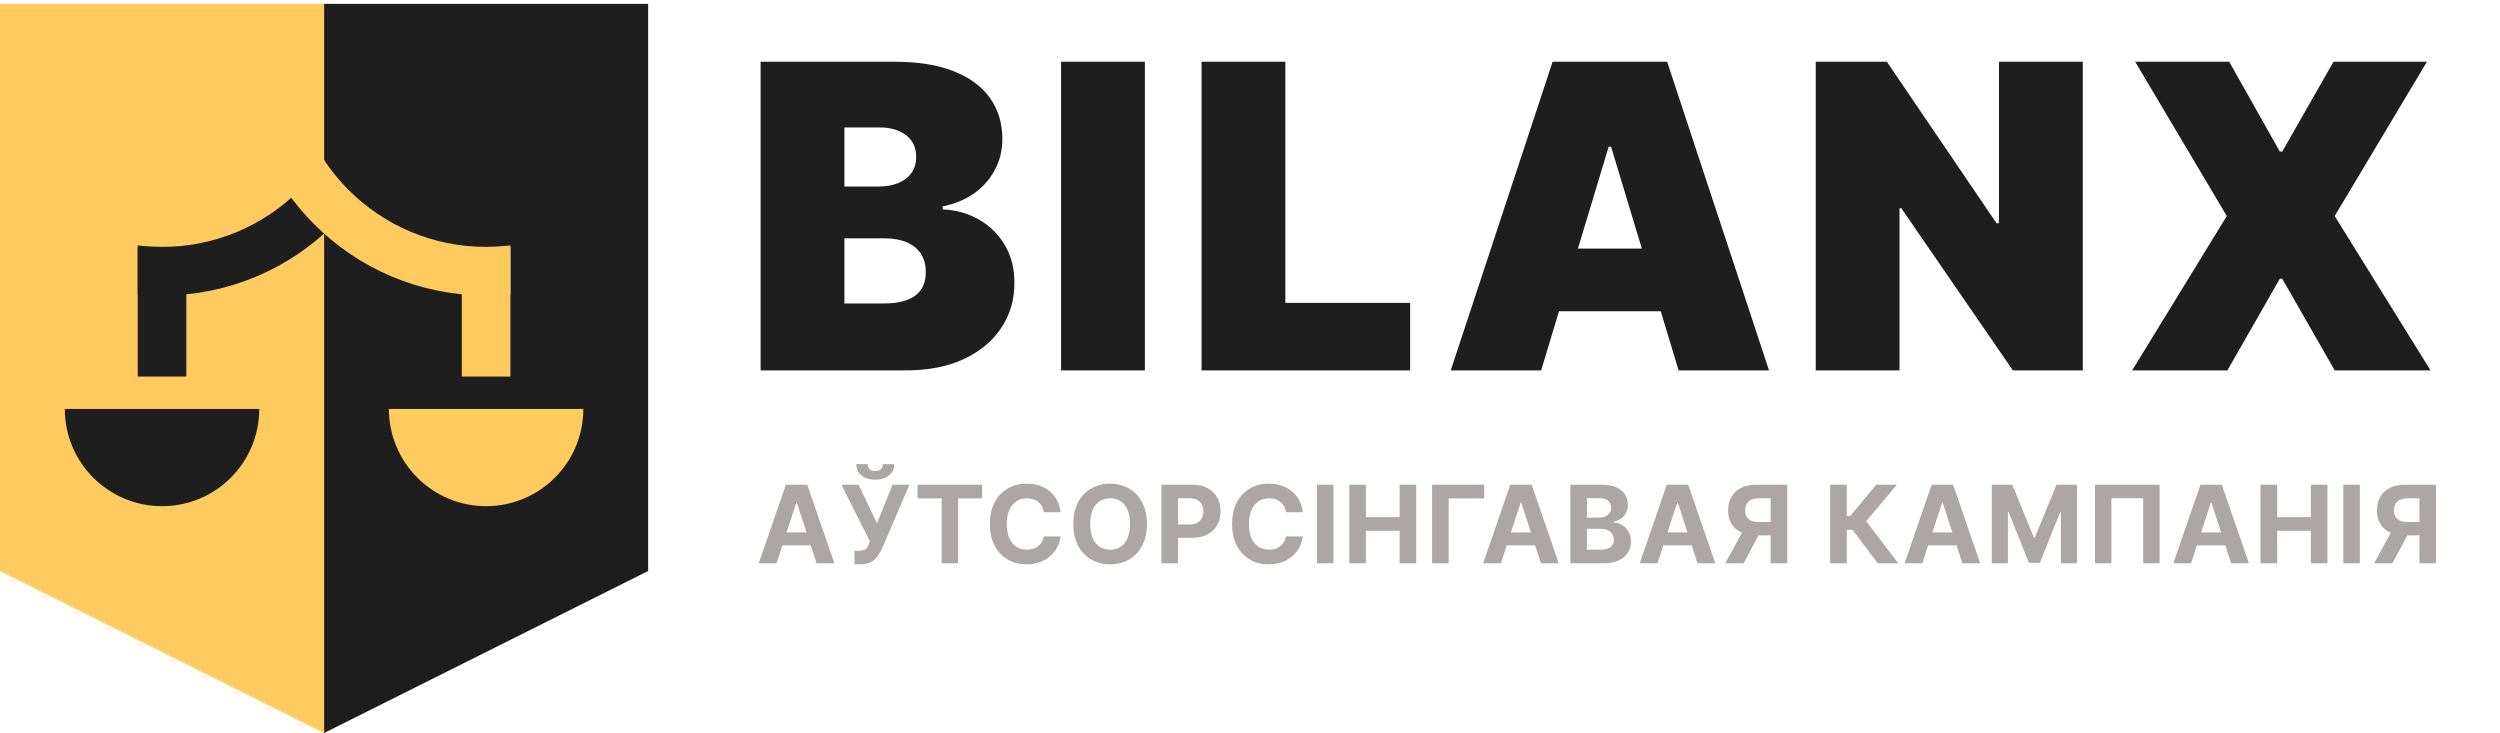 <svg width="648" height="190" viewBox="0 0 648 190" fill="none" xmlns="http://www.w3.org/2000/svg">
<path fill-rule="evenodd" clip-rule="evenodd" d="M168 1H84V148V190L168 148V1Z" fill="#1E1E1E"/>
<path fill-rule="evenodd" clip-rule="evenodd" d="M84 1H0V148L84 190V148V1Z" fill="#FFCA5E"/>
<g clip-path="url(#clip0_1552_502)">
<path d="M16.8 106H67.2C67.2 119.918 55.917 131.2 42 131.2C28.082 131.2 16.8 119.918 16.8 106Z" fill="#1E1E1E"/>
<path d="M100.8 106H151.2C151.2 119.918 139.917 131.2 126 131.2C112.082 131.2 100.8 119.918 100.8 106Z" fill="#FFCA5E"/>
<rect x="119.7" y="64" width="12.6" height="33.6" fill="#FFCA5E"/>
<rect x="35.7" y="64" width="12.6" height="33.6" fill="#1E1E1E"/>
<g clip-path="url(#clip1_1552_502)">
<circle cx="42" cy="13.6" r="56.7" stroke="#1E1E1E" stroke-width="12.6"/>
</g>
<g clip-path="url(#clip2_1552_502)">
<circle cx="126" cy="13.6" r="56.7" stroke="#FFCA5E" stroke-width="12.6"/>
</g>
</g>
<g clip-path="url(#clip3_1552_502)">
<path d="M197.156 96V16H231.844C237.937 16 243.055 16.82 247.195 18.461C251.362 20.102 254.5 22.419 256.609 25.414C258.745 28.409 259.813 31.938 259.813 36C259.813 38.943 259.161 41.625 257.859 44.047C256.583 46.469 254.786 48.5 252.469 50.141C250.151 51.755 247.443 52.875 244.344 53.5V54.281C247.781 54.411 250.906 55.284 253.719 56.898C256.531 58.487 258.771 60.688 260.438 63.5C262.104 66.287 262.938 69.568 262.938 73.344C262.938 77.719 261.792 81.612 259.5 85.023C257.234 88.435 254.005 91.117 249.813 93.07C245.62 95.023 240.62 96 234.813 96H197.156ZM218.875 78.656H229.031C232.677 78.656 235.411 77.979 237.234 76.625C239.057 75.245 239.969 73.213 239.969 70.531C239.969 68.656 239.539 67.068 238.68 65.766C237.82 64.463 236.596 63.474 235.008 62.797C233.445 62.12 231.557 61.781 229.344 61.781H218.875V78.656ZM218.875 48.344H227.781C229.682 48.344 231.362 48.044 232.82 47.445C234.279 46.846 235.411 45.987 236.219 44.867C237.052 43.721 237.469 42.328 237.469 40.688C237.469 38.214 236.583 36.325 234.813 35.023C233.042 33.695 230.802 33.031 228.094 33.031H218.875V48.344ZM296.752 16V96H275.033V16H296.752ZM311.445 96V16H333.163V78.5H365.507V96H311.445ZM399.468 96H376.03L402.436 16H432.124L458.53 96H435.093L417.593 38.031H416.968L399.468 96ZM395.093 64.438H439.155V80.688H395.093V64.438ZM539.854 16V96H521.729L492.823 53.969H492.354V96H470.635V16H489.073L517.51 57.875H518.135V16H539.854ZM577.809 16L590.934 39.281H591.559L604.84 16H629.059L605.152 56L629.996 96H605.152L591.559 72.25H590.934L577.34 96H552.652L577.184 56L553.434 16H577.809Z" fill="#1E1E1E"/>
</g>
<path d="M201.28 146H196.666L203.696 125.636H209.244L216.264 146H211.651L206.55 130.29H206.391L201.28 146ZM200.991 137.996H211.889V141.357H200.991V137.996ZM221.473 146.278V142.778H222.576C223.127 142.778 223.571 142.712 223.909 142.58C224.247 142.44 224.515 142.238 224.714 141.973C224.92 141.701 225.092 141.363 225.231 140.959L225.48 140.293L218.082 125.636H222.537L227.329 135.659L231.336 125.636H235.731L228.711 142.003C228.373 142.759 227.972 143.461 227.508 144.111C227.051 144.76 226.464 145.284 225.748 145.682C225.032 146.08 224.118 146.278 223.004 146.278H221.473ZM228.841 120.307H231.794C231.787 121.513 231.34 122.484 230.451 123.22C229.57 123.956 228.377 124.324 226.872 124.324C225.36 124.324 224.164 123.956 223.282 123.22C222.401 122.484 221.96 121.513 221.96 120.307H224.893C224.886 120.764 225.032 121.175 225.331 121.54C225.636 121.904 226.149 122.087 226.872 122.087C227.574 122.087 228.078 121.908 228.383 121.55C228.688 121.192 228.841 120.777 228.841 120.307ZM237.845 129.186V125.636H254.569V129.186H248.335V146H244.079V129.186H237.845ZM274.921 132.766H270.566C270.486 132.202 270.324 131.702 270.079 131.264C269.834 130.82 269.519 130.442 269.134 130.131C268.75 129.819 268.306 129.58 267.802 129.415C267.305 129.249 266.764 129.166 266.181 129.166C265.127 129.166 264.209 129.428 263.427 129.952C262.645 130.469 262.038 131.224 261.607 132.219C261.176 133.206 260.961 134.406 260.961 135.818C260.961 137.27 261.176 138.49 261.607 139.477C262.045 140.465 262.655 141.211 263.437 141.714C264.219 142.218 265.124 142.47 266.151 142.47C266.728 142.47 267.262 142.394 267.752 142.241C268.249 142.089 268.69 141.867 269.075 141.575C269.459 141.277 269.777 140.916 270.029 140.491C270.288 140.067 270.467 139.583 270.566 139.04L274.921 139.06C274.808 139.994 274.527 140.896 274.076 141.764C273.632 142.626 273.032 143.398 272.276 144.081C271.527 144.757 270.632 145.294 269.592 145.692C268.557 146.083 267.388 146.278 266.082 146.278C264.265 146.278 262.641 145.867 261.209 145.045C259.784 144.223 258.657 143.034 257.829 141.476C257.007 139.918 256.596 138.032 256.596 135.818C256.596 133.598 257.013 131.708 257.849 130.151C258.684 128.593 259.817 127.406 261.249 126.591C262.681 125.769 264.292 125.358 266.082 125.358C267.262 125.358 268.355 125.524 269.363 125.855C270.377 126.187 271.275 126.67 272.057 127.307C272.84 127.937 273.476 128.709 273.967 129.624C274.464 130.538 274.782 131.586 274.921 132.766ZM297.282 135.818C297.282 138.039 296.861 139.928 296.019 141.486C295.184 143.044 294.043 144.233 292.598 145.055C291.16 145.871 289.542 146.278 287.746 146.278C285.936 146.278 284.312 145.867 282.874 145.045C281.435 144.223 280.299 143.034 279.463 141.476C278.628 139.918 278.211 138.032 278.211 135.818C278.211 133.598 278.628 131.708 279.463 130.151C280.299 128.593 281.435 127.406 282.874 126.591C284.312 125.769 285.936 125.358 287.746 125.358C289.542 125.358 291.16 125.769 292.598 126.591C294.043 127.406 295.184 128.593 296.019 130.151C296.861 131.708 297.282 133.598 297.282 135.818ZM292.916 135.818C292.916 134.38 292.701 133.167 292.27 132.179C291.846 131.191 291.246 130.442 290.47 129.932C289.695 129.421 288.787 129.166 287.746 129.166C286.705 129.166 285.797 129.421 285.022 129.932C284.246 130.442 283.643 131.191 283.212 132.179C282.788 133.167 282.576 134.38 282.576 135.818C282.576 137.257 282.788 138.47 283.212 139.457C283.643 140.445 284.246 141.194 285.022 141.705C285.797 142.215 286.705 142.47 287.746 142.47C288.787 142.47 289.695 142.215 290.47 141.705C291.246 141.194 291.846 140.445 292.27 139.457C292.701 138.47 292.916 137.257 292.916 135.818ZM301.031 146V125.636H309.065C310.609 125.636 311.925 125.931 313.012 126.521C314.099 127.105 314.928 127.917 315.498 128.957C316.075 129.991 316.363 131.185 316.363 132.537C316.363 133.889 316.072 135.082 315.488 136.116C314.905 137.151 314.06 137.956 312.953 138.533C311.852 139.109 310.52 139.398 308.956 139.398H303.835V135.947H308.26C309.088 135.947 309.771 135.805 310.308 135.52C310.851 135.228 311.256 134.827 311.521 134.317C311.793 133.8 311.929 133.206 311.929 132.537C311.929 131.861 311.793 131.271 311.521 130.767C311.256 130.257 310.851 129.862 310.308 129.584C309.764 129.299 309.075 129.156 308.24 129.156H305.336V146H301.031ZM337.687 132.766H333.332C333.252 132.202 333.09 131.702 332.845 131.264C332.599 130.82 332.285 130.442 331.9 130.131C331.516 129.819 331.072 129.58 330.568 129.415C330.071 129.249 329.53 129.166 328.947 129.166C327.893 129.166 326.975 129.428 326.193 129.952C325.411 130.469 324.804 131.224 324.373 132.219C323.942 133.206 323.727 134.406 323.727 135.818C323.727 137.27 323.942 138.49 324.373 139.477C324.811 140.465 325.42 141.211 326.203 141.714C326.985 142.218 327.89 142.47 328.917 142.47C329.494 142.47 330.027 142.394 330.518 142.241C331.015 142.089 331.456 141.867 331.84 141.575C332.225 141.277 332.543 140.916 332.795 140.491C333.054 140.067 333.233 139.583 333.332 139.04L337.687 139.06C337.574 139.994 337.293 140.896 336.842 141.764C336.398 142.626 335.798 143.398 335.042 144.081C334.293 144.757 333.398 145.294 332.358 145.692C331.323 146.083 330.153 146.278 328.848 146.278C327.031 146.278 325.407 145.867 323.975 145.045C322.55 144.223 321.423 143.034 320.595 141.476C319.773 139.918 319.362 138.032 319.362 135.818C319.362 133.598 319.779 131.708 320.615 130.151C321.45 128.593 322.583 127.406 324.015 126.591C325.447 125.769 327.058 125.358 328.848 125.358C330.027 125.358 331.121 125.524 332.129 125.855C333.143 126.187 334.041 126.67 334.823 127.307C335.606 127.937 336.242 128.709 336.733 129.624C337.23 130.538 337.548 131.586 337.687 132.766ZM345.64 125.636V146H341.334V125.636H345.64ZM349.742 146V125.636H354.047V134.038H362.788V125.636H367.083V146H362.788V137.588H354.047V146H349.742ZM384.705 125.636V129.186H375.498V146H371.193V125.636H384.705ZM389.044 146H384.43L391.46 125.636H397.008L404.028 146H399.415L394.314 130.29H394.155L389.044 146ZM388.756 137.996H399.653V141.357H388.756V137.996ZM407.039 146V125.636H415.193C416.691 125.636 417.94 125.858 418.941 126.303C419.942 126.747 420.695 127.363 421.198 128.152C421.702 128.934 421.954 129.836 421.954 130.857C421.954 131.652 421.795 132.351 421.477 132.955C421.159 133.551 420.721 134.042 420.164 134.426C419.614 134.804 418.984 135.072 418.275 135.232V135.43C419.051 135.464 419.776 135.682 420.453 136.087C421.135 136.491 421.689 137.058 422.113 137.787C422.537 138.509 422.749 139.371 422.749 140.372C422.749 141.453 422.481 142.417 421.944 143.266C421.414 144.107 420.628 144.774 419.588 145.264C418.547 145.755 417.264 146 415.74 146H407.039ZM411.345 142.48H414.855C416.054 142.48 416.929 142.251 417.48 141.794C418.03 141.33 418.305 140.714 418.305 139.945C418.305 139.381 418.169 138.884 417.897 138.453C417.625 138.022 417.238 137.684 416.734 137.439C416.237 137.194 415.643 137.071 414.954 137.071H411.345V142.48ZM411.345 134.158H414.536C415.126 134.158 415.65 134.055 416.107 133.849C416.571 133.637 416.936 133.339 417.201 132.955C417.473 132.57 417.609 132.109 417.609 131.572C417.609 130.837 417.347 130.243 416.823 129.793C416.306 129.342 415.571 129.116 414.616 129.116H411.345V134.158ZM429.621 146H425.007L432.037 125.636H437.585L444.605 146H439.992L434.891 130.29H434.732L429.621 146ZM429.333 137.996H440.23V141.357H429.333V137.996ZM463.247 146H458.952V129.156H456.048C455.22 129.156 454.53 129.279 453.98 129.524C453.436 129.763 453.029 130.114 452.757 130.578C452.485 131.042 452.349 131.612 452.349 132.288C452.349 132.958 452.485 133.518 452.757 133.969C453.029 134.42 453.436 134.758 453.98 134.983C454.523 135.208 455.206 135.321 456.028 135.321H460.702V138.781H455.332C453.774 138.781 452.442 138.523 451.335 138.006C450.228 137.489 449.383 136.746 448.8 135.778C448.216 134.804 447.925 133.641 447.925 132.288C447.925 130.943 448.21 129.773 448.78 128.778C449.356 127.777 450.188 127.005 451.275 126.462C452.369 125.911 453.685 125.636 455.223 125.636H463.247V146ZM452.26 136.733H456.903L451.952 146H447.199L452.26 136.733ZM486.704 146L480.162 137.32H478.69V146H474.385V125.636H478.69V133.77H479.555L486.317 125.636H491.676L483.731 135.082L492.044 146H486.704ZM498.279 146H493.665L500.695 125.636H506.243L513.263 146H508.65L503.549 130.29H503.39L498.279 146ZM497.991 137.996H508.888V141.357H497.991V137.996ZM516.274 125.636H521.584L527.192 139.318H527.431L533.038 125.636H538.348V146H534.172V132.746H534.003L528.733 145.901H525.889L520.619 132.696H520.45V146H516.274V125.636ZM559.766 125.636V146H555.511V129.136H547.278V146H543.022V125.636H559.766ZM567.935 146H563.322L570.352 125.636H575.9L582.92 146H578.306L573.205 130.29H573.046L567.935 146ZM567.647 137.996H578.545V141.357H567.647V137.996ZM585.931 146V125.636H590.236V134.038H598.976V125.636H603.272V146H598.976V137.588H590.236V146H585.931ZM611.687 125.636V146H607.381V125.636H611.687ZM631.42 146H627.124V129.156H624.221C623.392 129.156 622.703 129.279 622.153 129.524C621.609 129.763 621.202 130.114 620.93 130.578C620.658 131.042 620.522 131.612 620.522 132.288C620.522 132.958 620.658 133.518 620.93 133.969C621.202 134.42 621.609 134.758 622.153 134.983C622.696 135.208 623.379 135.321 624.201 135.321H628.874V138.781H623.505C621.947 138.781 620.615 138.523 619.508 138.006C618.401 137.489 617.556 136.746 616.972 135.778C616.389 134.804 616.097 133.641 616.097 132.288C616.097 130.943 616.382 129.773 616.952 128.778C617.529 127.777 618.361 127.005 619.448 126.462C620.542 125.911 621.858 125.636 623.396 125.636H631.42V146ZM620.433 136.733H625.076L620.124 146H615.371L620.433 136.733Z" fill="#ACA7A4"/>
<defs>
<clipPath id="clip0_1552_502">
<rect width="134.4" height="114.24" fill="white" transform="translate(16.8 16.96)"/>
</clipPath>
<clipPath id="clip1_1552_502">
<rect width="48.3" height="59.64" fill="white" transform="translate(35.7 16.96)"/>
</clipPath>
<clipPath id="clip2_1552_502">
<rect width="69.3" height="59.64" fill="white" transform="translate(63 16.96)"/>
</clipPath>
<clipPath id="clip3_1552_502">
<rect width="438" height="110" fill="white" transform="translate(196)"/>
</clipPath>
</defs>
</svg>
